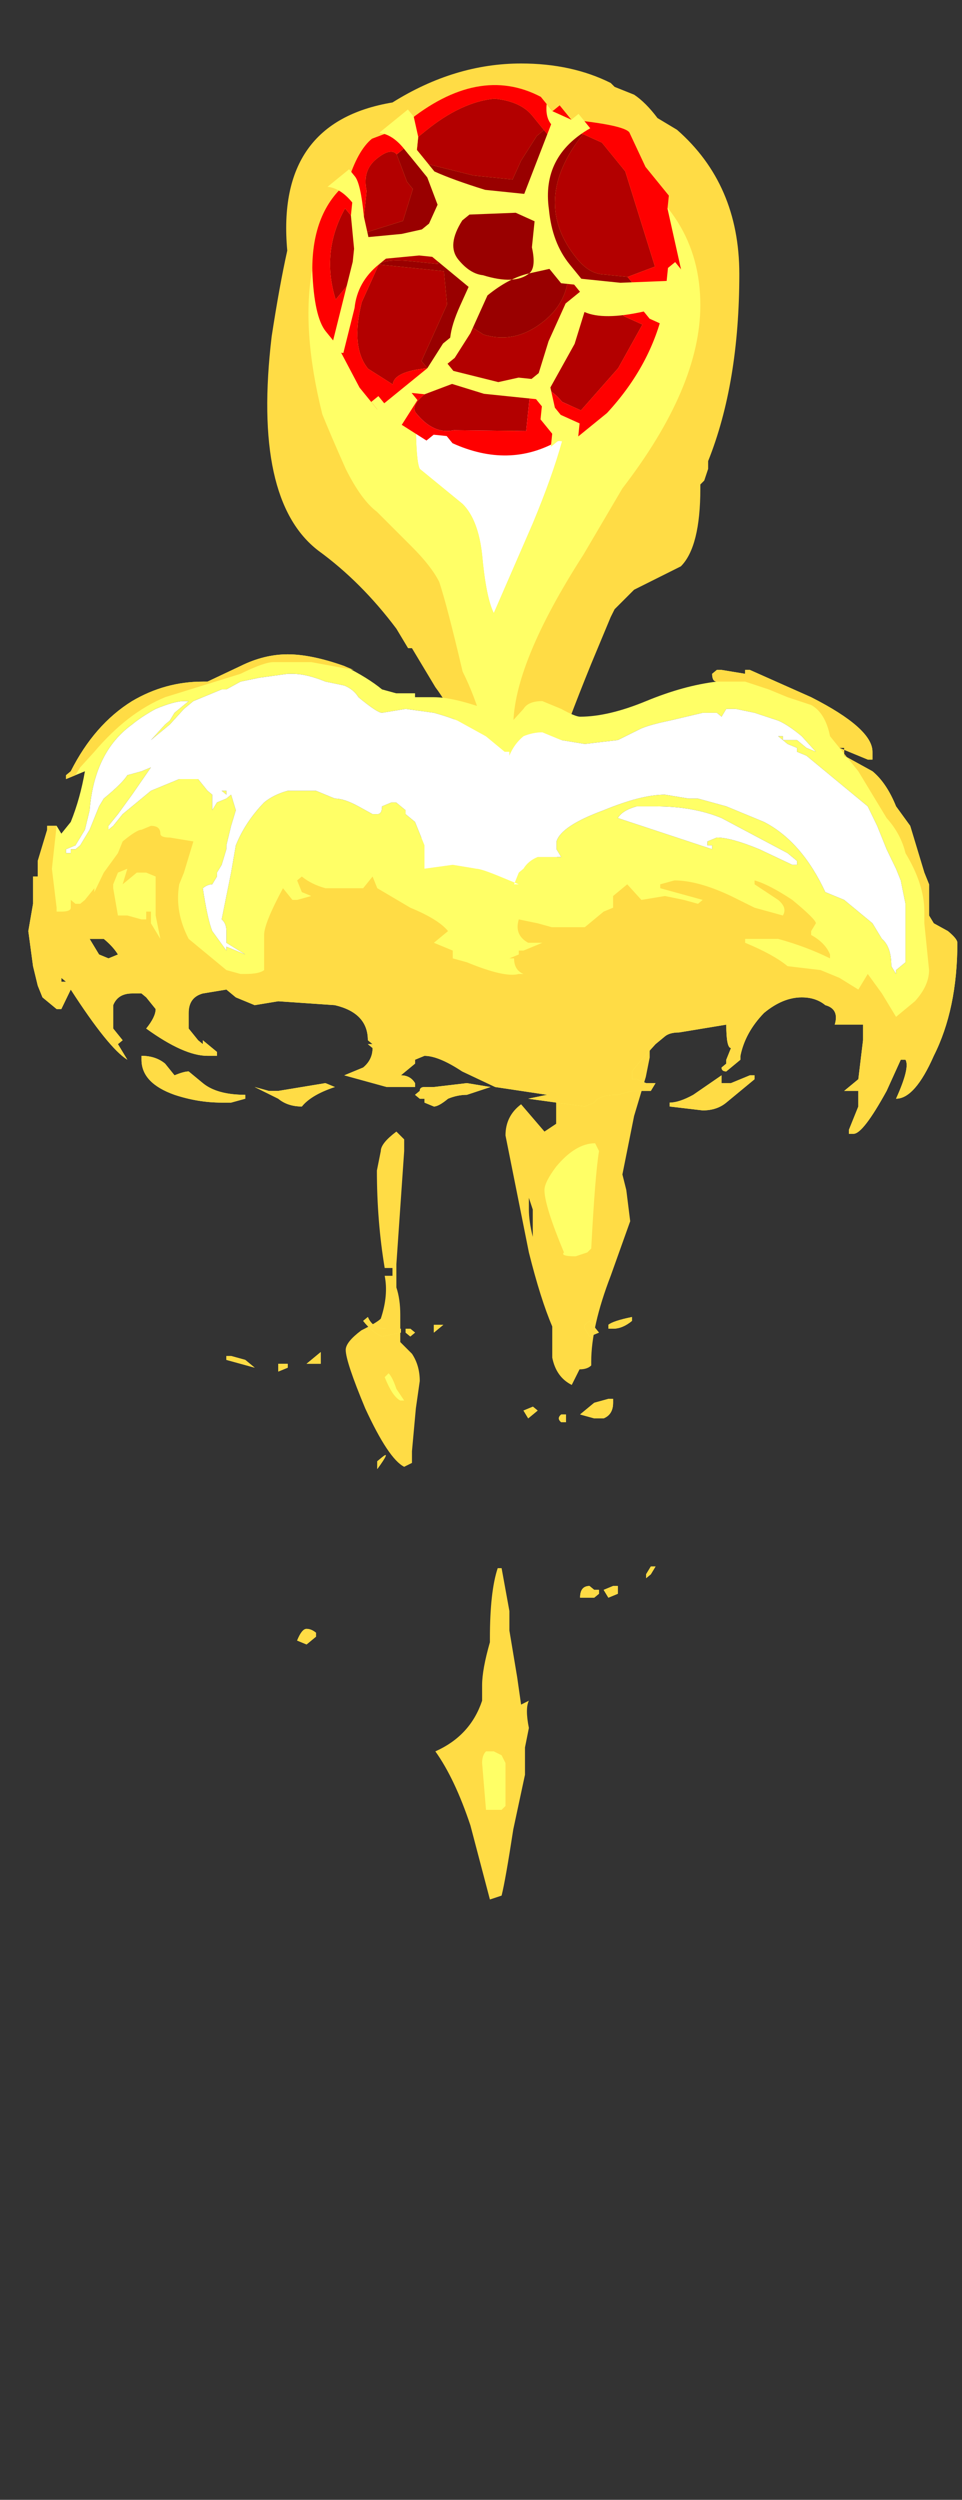 <?xml version="1.0" encoding="UTF-8" standalone="no"?>
<svg xmlns:ffdec="https://www.free-decompiler.com/flash" xmlns:xlink="http://www.w3.org/1999/xlink" ffdec:objectType="frame" height="224.45px" width="86.4px" xmlns="http://www.w3.org/2000/svg">
  <rect width="100%" height="100%" fill="#333333" stroke="none"/>
  <g transform="matrix(1.0, 0.0, 0.0, 1.0, 44.7, 24.25)">
    <use ffdec:characterId="4691" height="23.55" transform="matrix(7.0, 0.0, 0.0, 7.0, -20.65, -18.55)" width="6.05" xlink:href="#shape0"/>
    <use ffdec:characterId="4350" height="13.65" transform="matrix(-1.843, 1.499, -1.499, -1.843, 23.361, 1.819)" width="14.0" xlink:href="#sprite0"/>
    <use ffdec:characterId="4672" height="12.7" transform="matrix(-8.471, 0.0, 0.0, 7.0, 41.283, 34.5)" width="9.85" xlink:href="#shape2"/>
  </g>
  <defs>
    <g id="shape0" transform="matrix(1.0, 0.0, 0.0, 1.0, 2.95, 2.65)">
      <path d="M1.45 -2.4 L1.5 -2.35 1.75 -2.25 Q1.9 -2.15 2.05 -1.95 L2.3 -1.8 Q3.1 -1.1 3.1 0.05 3.1 1.45 2.7 2.45 L2.7 2.55 2.65 2.7 2.6 2.75 2.6 2.8 Q2.6 3.55 2.35 3.8 L1.75 4.1 1.5 4.35 1.45 4.45 1.2 5.05 Q0.55 6.65 0.55 7.05 0.55 7.2 0.7 7.45 0.9 7.7 0.9 7.75 0.9 7.95 0.55 8.25 0.15 8.6 -0.2 8.6 -0.45 8.6 -1.05 7.5 -1.05 7.35 -0.95 7.25 L-0.6 7.25 Q-0.5 7.15 -0.4 6.9 -0.35 6.65 -0.35 6.5 L-0.35 6.35 Q-0.5 5.75 -0.8 5.35 L-1.1 4.85 -1.15 4.85 -1.3 4.6 Q-1.75 4.0 -2.3 3.6 -3.15 2.95 -2.9 0.85 -2.8 0.2 -2.7 -0.25 -2.85 -1.9 -1.35 -2.15 -0.55 -2.65 0.3 -2.65 0.95 -2.65 1.45 -2.4 M1.8 8.5 L1.75 8.5 1.75 8.25 1.85 7.6 1.9 7.6 1.9 7.85 1.8 8.5 M1.95 9.9 L1.95 10.1 1.9 10.35 1.75 10.85 1.6 11.6 1.65 11.8 1.7 12.2 1.45 12.9 Q1.2 13.55 1.2 14.0 L1.2 14.05 Q1.15 14.1 1.05 14.1 L0.95 14.3 Q0.75 14.2 0.7 13.95 0.7 13.8 0.7 13.55 0.55 13.2 0.4 12.6 L0.1 11.1 Q0.1 10.85 0.3 10.7 L0.6 11.05 0.75 10.95 0.75 10.65 1.15 10.65 Q1.2 10.65 1.4 10.0 L1.6 9.45 1.6 9.15 Q1.7 8.7 1.75 8.45 1.75 8.55 1.85 8.9 1.95 9.25 1.95 9.4 L1.95 9.9 M0.4 12.05 Q0.4 12.2 0.45 12.4 L0.45 12.05 0.4 11.9 Q0.4 12.0 0.4 12.05 M0.15 17.45 L0.25 18.05 0.3 18.4 0.4 18.35 Q0.35 18.45 0.4 18.7 L0.35 18.95 0.35 19.3 0.2 20.0 Q0.1 20.65 0.05 20.85 L-0.1 20.9 -0.35 19.95 Q-0.55 19.35 -0.8 19.0 -0.35 18.8 -0.2 18.35 L-0.2 18.15 Q-0.2 17.95 -0.1 17.6 L-0.1 17.55 Q-0.1 16.95 0.0 16.65 L0.05 16.65 0.15 17.2 0.15 17.45 M-1.2 11.3 L-1.3 12.75 -1.3 13.05 Q-1.25 13.2 -1.25 13.4 L-1.25 13.75 -1.1 13.9 Q-1.0 14.05 -1.0 14.25 L-1.05 14.6 -1.1 15.15 Q-1.1 15.25 -1.1 15.3 L-1.2 15.35 Q-1.4 15.25 -1.7 14.6 -1.95 14.0 -1.95 13.85 -1.95 13.75 -1.75 13.6 -1.55 13.5 -1.5 13.45 -1.4 13.15 -1.45 12.9 L-1.35 12.9 -1.35 12.8 -1.45 12.8 Q-1.55 12.2 -1.55 11.55 L-1.5 11.3 Q-1.5 11.2 -1.3 11.05 L-1.2 11.15 -1.2 11.3" fill="#ffdc45" fill-rule="evenodd" stroke="none"/>
      <path d="M0.4 1.5 Q0.5 1.1 0.75 1.1 0.95 1.1 0.95 1.45 0.95 2.05 0.45 3.25 L-0.05 4.4 Q-0.15 4.2 -0.2 3.65 -0.25 3.2 -0.45 3.0 L-1.0 2.55 Q-1.05 2.45 -1.05 1.9 -1.05 1.6 -0.7 1.6 -0.25 1.6 0.1 2.35 0.2 2.2 0.4 1.5" fill="#ffffff" fill-rule="evenodd" stroke="none"/>
      <path d="M1.45 -1.4 Q2.6 -0.75 2.6 0.45 2.6 1.5 1.6 2.8 L1.1 3.65 Q0.2 5.05 0.2 5.85 L0.2 6.05 0.05 6.65 -0.2 5.8 Q-0.3 5.45 -0.45 5.15 -0.65 4.3 -0.75 4.0 -0.85 3.8 -1.1 3.55 L-1.55 3.1 Q-1.75 2.95 -1.95 2.55 -2.15 2.1 -2.25 1.85 -2.8 -0.35 -1.65 -1.3 -0.95 -1.8 0.1 -1.8 0.7 -1.8 1.45 -1.4 M0.4 1.5 Q0.2 2.2 0.1 2.35 -0.25 1.6 -0.7 1.6 -1.05 1.6 -1.05 1.9 -1.05 2.45 -1.0 2.55 L-0.45 3.0 Q-0.25 3.2 -0.2 3.65 -0.15 4.2 -0.05 4.4 L0.45 3.25 Q0.95 2.05 0.95 1.45 0.95 1.1 0.75 1.1 0.5 1.1 0.4 1.5 M0.2 7.65 Q0.35 7.75 0.35 7.9 L0.3 8.05 Q0.25 8.15 0.1 8.15 0.0 8.15 -0.15 8.0 L-0.35 7.8 Q-0.2 7.45 -0.1 7.3 L0.1 7.15 0.05 7.55 0.2 7.65 M1.2 12.55 L1.15 12.6 1.0 12.65 Q0.8 12.65 0.85 12.6 0.6 12.0 0.6 11.8 0.6 11.7 0.75 11.5 1.0 11.2 1.25 11.2 L1.3 11.3 Q1.25 11.6 1.2 12.55 M0.1 19.7 L0.05 19.75 -0.15 19.75 -0.2 19.15 Q-0.2 19.05 -0.15 19.0 L-0.05 19.0 0.05 19.05 0.1 19.15 0.1 19.7 M-1.3 14.35 L-1.2 14.5 -1.25 14.5 Q-1.35 14.45 -1.45 14.2 L-1.4 14.15 Q-1.35 14.2 -1.3 14.35" fill="#ffff66" fill-rule="evenodd" stroke="none"/>
    </g>
    <g id="sprite0" transform="matrix(1.0, 0.0, 0.0, 1.0, 7.0, 13.65)">
      <use ffdec:characterId="4349" height="1.95" transform="matrix(7.0, 0.0, 0.0, 7.0, -7.0, -13.65)" width="2.0" xlink:href="#shape1"/>
    </g>
    <g id="shape1" transform="matrix(1.0, 0.0, 0.0, 1.0, 1.0, 1.95)">
      <path d="M-0.4 -1.45 L-0.35 -1.6 -0.4 -1.7 -0.15 -1.8 0.15 -1.85 0.2 -1.75 Q0.2 -1.65 0.25 -1.6 L0.3 -1.6 0.45 -1.75 0.75 -1.5 Q0.85 -1.45 0.85 -1.3 0.85 -1.25 0.75 -1.25 L0.65 -1.2 0.65 -1.15 Q0.8 -1.05 0.85 -1.1 L0.9 -0.95 Q0.9 -0.8 0.7 -0.65 L0.5 -0.55 0.55 -0.5 0.8 -0.55 Q0.7 -0.3 0.45 -0.2 L0.45 -0.3 0.4 -0.3 0.3 -0.2 Q0.25 -0.1 0.15 -0.1 0.05 -0.1 0.05 -0.15 L0.1 -0.3 0.1 -0.35 0.25 -0.45 0.5 -0.35 0.5 -0.4 0.25 -0.6 Q0.0 -0.55 0.0 -0.4 L0.0 -0.3 -0.1 -0.5 -0.35 -0.8 -0.6 -0.65 -0.3 -0.8 Q-0.15 -0.6 0.0 -0.6 0.15 -0.6 0.25 -0.75 L0.35 -0.65 Q0.45 -0.55 0.5 -0.55 L0.25 -0.8 0.35 -0.95 0.65 -1.1 0.65 -1.15 0.55 -1.15 0.35 -1.05 0.3 -1.2 Q0.2 -1.35 0.0 -1.35 -0.15 -1.35 -0.25 -1.25 L-0.3 -1.3 -0.4 -1.45 M-0.05 -0.2 L-0.1 -0.15 -0.15 -0.15 Q-0.4 -0.15 -0.55 -0.25 -0.65 -0.35 -0.65 -0.45 L-0.65 -0.55 -0.6 -0.55 -0.45 -0.6 -0.35 -0.65 -0.2 -0.5 -0.05 -0.3 -0.05 -0.2 M-0.8 -0.7 L-0.85 -0.8 -0.85 -1.0 -0.65 -1.5 -0.5 -1.45 -0.4 -1.35 Q-0.35 -1.3 -0.35 -1.2 -0.35 -0.8 -0.8 -0.7" fill="#b30000" fill-rule="evenodd" stroke="none"/>
      <path d="M0.05 -0.15 L0.0 -0.15 0.0 -0.2 -0.05 -0.15 -0.05 -0.2 -0.05 -0.3 -0.2 -0.5 -0.35 -0.65 -0.45 -0.6 -0.6 -0.55 -0.65 -0.55 -0.65 -0.6 -0.6 -0.65 -0.75 -0.65 -0.8 -0.7 Q-0.35 -0.8 -0.35 -1.2 -0.35 -1.3 -0.4 -1.35 L-0.5 -1.45 -0.5 -1.5 -0.4 -1.45 -0.3 -1.3 -0.25 -1.25 Q-0.15 -1.35 0.0 -1.35 0.2 -1.35 0.3 -1.2 L0.35 -1.05 0.55 -1.15 0.65 -1.15 0.65 -1.1 0.35 -0.95 0.25 -0.8 0.5 -0.55 Q0.45 -0.55 0.35 -0.65 L0.25 -0.75 Q0.15 -0.6 0.0 -0.6 -0.15 -0.6 -0.3 -0.8 L-0.6 -0.65 -0.35 -0.8 -0.1 -0.5 0.0 -0.3 0.0 -0.4 Q0.0 -0.55 0.25 -0.6 L0.5 -0.4 0.5 -0.35 0.25 -0.45 0.1 -0.35 0.1 -0.3 0.05 -0.15" fill="#990000" fill-rule="evenodd" stroke="none"/>
      <path d="M0.05 -1.95 L0.25 -1.95 0.35 -1.9 Q0.65 -1.85 0.8 -1.55 L0.8 -1.5 0.85 -1.45 0.9 -1.45 1.0 -1.15 1.0 -1.0 0.95 -0.75 0.95 -0.65 Q0.95 -0.55 0.8 -0.35 0.6 -0.1 0.35 -0.1 0.2 0.0 0.1 0.0 L-0.05 -0.05 -0.1 -0.05 Q-0.6 -0.05 -0.75 -0.4 L-0.75 -0.5 -0.8 -0.5 -0.8 -0.6 Q-1.0 -0.8 -1.0 -0.85 L-0.95 -1.05 -0.95 -1.25 -0.9 -1.3 -0.75 -1.6 -0.55 -1.7 Q-0.3 -1.9 0.05 -1.95 M0.05 -0.15 Q0.05 -0.1 0.15 -0.1 0.25 -0.1 0.3 -0.2 L0.4 -0.3 0.45 -0.3 0.45 -0.2 Q0.7 -0.3 0.8 -0.55 L0.55 -0.5 0.5 -0.55 0.7 -0.65 Q0.9 -0.8 0.9 -0.95 L0.85 -1.1 Q0.8 -1.05 0.65 -1.15 L0.65 -1.2 0.75 -1.25 Q0.85 -1.25 0.85 -1.3 0.85 -1.45 0.75 -1.5 L0.45 -1.75 0.3 -1.6 0.25 -1.6 Q0.2 -1.65 0.2 -1.75 L0.15 -1.85 -0.15 -1.8 -0.4 -1.7 -0.35 -1.6 -0.4 -1.45 -0.5 -1.5 -0.5 -1.45 -0.65 -1.5 -0.85 -1.0 -0.85 -0.8 -0.8 -0.7 -0.75 -0.65 -0.6 -0.65 -0.65 -0.6 -0.65 -0.55 -0.65 -0.45 Q-0.65 -0.35 -0.55 -0.25 -0.4 -0.15 -0.15 -0.15 L-0.1 -0.15 -0.05 -0.2 -0.05 -0.15 0.0 -0.2 0.0 -0.15 0.05 -0.15" fill="#ff0000" fill-rule="evenodd" stroke="none"/>
      <path d="M0.2 -1.9 L0.25 -1.95 0.3 -1.95 0.35 -1.9 0.4 -1.9 0.35 -1.85 Q0.35 -1.8 0.35 -1.75 L0.3 -1.7 0.3 -1.65 0.5 -1.45 0.6 -1.3 0.75 -1.25 0.8 -1.2 0.8 -1.25 0.95 -1.3 1.0 -1.25 1.0 -1.1 0.95 -1.1 0.95 -1.15 0.65 -1.15 0.5 -1.1 0.45 -1.1 Q0.4 -1.05 0.3 -1.0 L0.2 -0.95 0.25 -0.7 0.3 -0.65 0.45 -0.55 0.5 -0.55 Q0.65 -0.55 0.75 -0.65 L0.95 -0.8 1.0 -0.75 0.6 -0.45 0.55 -0.4 0.45 -0.25 0.4 -0.2 Q0.4 -0.1 0.45 -0.05 L0.3 -0.05 0.3 -0.1 Q0.3 -0.15 0.4 -0.3 L0.45 -0.4 0.3 -0.5 0.2 -0.55 0.15 -0.55 0.05 -0.5 0.0 -0.35 0.0 -0.15 Q0.0 -0.05 0.05 0.0 L-0.15 0.0 -0.15 -0.05 -0.1 -0.15 -0.05 -0.2 -0.05 -0.35 Q-0.1 -0.45 -0.2 -0.6 L-0.35 -0.75 -0.7 -0.55 Q-0.7 -0.5 -0.75 -0.45 L-0.75 -0.5 -0.8 -0.6 -0.85 -0.6 -0.85 -0.7 Q-0.55 -0.65 -0.4 -0.9 -0.3 -1.05 -0.3 -1.2 L-0.3 -1.3 -0.45 -1.45 -0.65 -1.6 -0.7 -1.55 -0.75 -1.55 -0.75 -1.6 -0.7 -1.65 -0.6 -1.7 -0.6 -1.75 -0.55 -1.75 -0.5 -1.8 -0.45 -1.7 -0.45 -1.65 Q-0.25 -1.55 -0.2 -1.45 L-0.05 -1.55 0.2 -1.65 0.25 -1.75 0.25 -1.8 0.2 -1.9 M0.2 -1.55 L0.05 -1.45 -0.15 -1.35 -0.25 -1.35 -0.25 -1.3 -0.2 -1.25 -0.2 -1.15 -0.1 -1.1 Q0.0 -1.05 0.15 -1.05 L0.35 -1.15 0.5 -1.2 0.55 -1.2 0.55 -1.25 0.4 -1.45 0.3 -1.5 0.25 -1.55 0.2 -1.55 M0.15 -0.8 Q0.15 -0.9 0.1 -0.95 0.0 -1.1 -0.1 -1.1 -0.15 -1.1 -0.2 -1.0 L-0.3 -0.9 -0.25 -0.8 -0.05 -0.65 0.0 -0.65 Q0.15 -0.7 0.15 -0.8" fill="#ffff66" fill-rule="evenodd" stroke="none"/>
    </g>
    <g id="shape2" transform="matrix(1.0, 0.0, 0.0, 1.0, 4.95, -3.0)">
      <path d="M3.05 3.35 Q3.45 3.35 3.8 3.6 4.2 3.9 4.45 4.5 L4.5 4.55 4.5 4.6 4.3 4.5 Q4.35 4.85 4.45 5.15 L4.55 5.3 4.6 5.2 4.7 5.2 4.7 5.25 4.8 5.65 4.8 5.85 4.85 5.85 4.85 6.2 4.9 6.55 4.85 7.0 4.8 7.25 4.75 7.4 4.6 7.55 4.55 7.55 4.45 7.3 Q4.05 8.05 3.85 8.2 L3.95 8.0 3.9 7.95 4.0 7.8 4.0 7.5 Q3.95 7.35 3.8 7.35 L3.7 7.35 3.65 7.4 3.55 7.55 Q3.55 7.65 3.65 7.8 3.25 8.15 3.0 8.15 L2.9 8.15 2.9 8.1 3.05 7.95 3.05 8.0 3.1 7.95 3.2 7.8 3.2 7.6 Q3.2 7.4 3.05 7.35 L2.8 7.3 2.7 7.4 2.5 7.5 2.25 7.45 1.65 7.5 Q1.3 7.6 1.3 7.95 L1.25 8.0 1.3 8.0 1.25 8.05 Q1.25 8.2 1.35 8.3 L1.55 8.4 1.1 8.55 0.8 8.55 0.8 8.5 Q0.85 8.4 0.95 8.4 L0.8 8.25 0.8 8.2 0.7 8.15 Q0.55 8.15 0.3 8.35 L-0.05 8.55 -0.6 8.65 -0.4 8.7 -1.0 8.8 -1.1 8.75 Q-1.15 8.65 -1.35 8.65 L-1.5 8.6 -1.7 8.6 -1.75 8.5 -1.65 8.5 -1.55 8.45 -1.5 8.45 -1.5 8.35 -1.6 8.2 -1.75 8.0 -1.85 7.9 Q-1.9 7.85 -2.0 7.85 L-2.5 7.75 Q-2.5 8.05 -2.55 8.05 L-2.5 8.2 -2.5 8.25 -2.45 8.3 Q-2.45 8.35 -2.5 8.35 -2.55 8.3 -2.6 8.25 L-2.6 8.25 -2.65 8.2 -2.65 8.15 Q-2.7 7.85 -2.9 7.6 -3.1 7.4 -3.3 7.4 -3.45 7.4 -3.55 7.5 -3.7 7.55 -3.65 7.75 L-3.95 7.75 -3.95 7.95 -3.9 8.45 -3.75 8.6 -3.9 8.6 -3.9 8.8 -3.8 9.1 -3.8 9.15 -3.85 9.15 Q-3.95 9.15 -4.2 8.6 L-4.35 8.2 -4.4 8.2 Q-4.45 8.3 -4.3 8.7 -4.5 8.7 -4.7 8.15 -4.95 7.55 -4.95 6.7 -4.95 6.65 -4.85 6.55 L-4.7 6.45 -4.65 6.35 -4.65 5.95 -4.6 5.8 -4.45 5.2 -4.3 4.95 Q-4.2 4.65 -4.05 4.5 L-3.75 4.3 -3.75 4.2 -3.7 4.2 -4.0 4.35 -4.05 4.35 -4.05 4.25 Q-4.05 3.95 -3.4 3.55 L-2.75 3.2 -2.7 3.2 -2.7 3.25 -2.45 3.2 -2.4 3.2 -2.35 3.25 Q-2.35 3.35 -2.4 3.35 -2.05 3.4 -1.65 3.6 -1.25 3.8 -0.95 3.8 -0.9 3.8 -0.75 3.7 L-0.55 3.6 Q-0.4 3.6 -0.35 3.7 L-0.2 3.9 0.05 3.7 Q0.4 3.55 0.6 3.55 L0.8 3.55 0.8 3.5 1.0 3.5 1.15 3.45 Q1.3 3.3 1.55 3.15 1.9 3.0 2.15 3.0 2.4 3.0 2.65 3.15 L3.0 3.35 3.05 3.35 M2.85 4.75 L2.8 4.8 2.8 4.75 2.85 4.75 M3.25 3.7 L3.15 3.6 2.85 3.45 2.8 3.45 2.65 3.35 2.45 3.3 2.15 3.25 2.1 3.25 Q1.95 3.25 1.75 3.35 L1.55 3.4 Q1.45 3.45 1.4 3.55 1.2 3.75 1.15 3.75 L0.9 3.7 0.6 3.75 Q0.45 3.8 0.35 3.85 L0.05 4.05 -0.15 4.25 -0.2 4.25 -0.2 4.3 Q-0.25 4.15 -0.35 4.05 -0.45 4.0 -0.55 4.0 L-0.75 4.1 -1.0 4.15 -1.35 4.1 -1.6 3.95 Q-1.7 3.9 -1.9 3.85 L-2.25 3.75 -2.4 3.75 -2.45 3.8 -2.5 3.7 Q-2.55 3.7 -2.6 3.7 L-2.8 3.75 -3.05 3.85 Q-3.15 3.9 -3.3 4.05 L-3.45 4.25 -3.35 4.2 -3.25 4.1 -3.1 4.1 -3.1 4.05 -3.05 4.05 -3.15 4.15 -3.25 4.2 -3.25 4.25 -3.35 4.3 -4.0 4.95 -4.1 5.2 -4.2 5.5 -4.3 5.75 -4.35 5.9 -4.4 6.2 -4.4 6.95 -4.3 7.05 -4.3 7.1 -4.25 7.0 Q-4.25 6.75 -4.15 6.65 L-4.05 6.45 -3.75 6.15 -3.55 6.05 Q-3.3 5.4 -2.9 5.15 L-2.5 4.95 -2.2 4.85 -2.1 4.85 -1.85 4.8 Q-1.6 4.8 -1.2 5.0 -0.75 5.2 -0.7 5.4 L-0.7 5.5 -0.75 5.6 -0.5 5.6 Q-0.4 5.65 -0.35 5.75 L-0.3 5.8 -0.25 5.95 -0.3 5.95 -0.1 5.85 Q0.1 5.75 0.15 5.75 L0.4 5.7 0.7 5.75 0.7 5.45 Q0.75 5.3 0.8 5.15 L0.9 5.05 0.9 5.0 1.0 4.9 1.05 4.9 1.15 4.95 Q1.15 5.05 1.2 5.05 L1.25 5.05 1.4 4.95 Q1.55 4.85 1.65 4.85 L1.85 4.75 2.15 4.75 Q2.3 4.8 2.4 4.9 2.6 5.15 2.7 5.45 L2.75 5.8 2.85 6.4 Q2.8 6.45 2.8 6.55 L2.8 6.7 2.6 6.85 2.8 6.75 2.8 6.8 2.95 6.55 Q3.0 6.4 3.05 6.0 3.0 5.95 2.95 5.95 L2.9 5.85 2.9 5.8 2.85 5.7 2.8 5.5 2.8 5.45 2.75 5.2 2.7 5.0 2.75 4.8 2.8 4.85 2.9 4.9 2.95 5.0 2.95 4.8 3.0 4.75 3.1 4.6 3.3 4.6 3.6 4.75 3.9 5.05 4.0 5.2 4.05 5.25 4.05 5.2 3.95 5.05 3.8 4.8 3.6 4.45 3.7 4.5 3.85 4.55 Q3.9 4.65 4.1 4.85 L4.15 4.95 4.25 5.25 4.35 5.45 4.4 5.5 4.45 5.5 4.45 5.55 4.5 5.55 4.5 5.5 4.4 5.45 4.3 5.25 4.25 5.0 Q4.2 4.25 3.8 3.9 3.7 3.8 3.55 3.7 3.35 3.6 3.25 3.6 L3.2 3.6 3.35 3.75 3.4 3.85 3.45 3.9 3.6 4.1 3.4 3.9 3.25 3.7 M0.8 6.15 L0.8 6.15 M0.6 8.55 L0.7 8.55 Q0.75 8.55 0.75 8.6 L0.8 8.65 0.75 8.7 0.7 8.7 0.7 8.75 0.6 8.8 Q0.55 8.8 0.45 8.7 0.35 8.65 0.25 8.65 L0.0 8.55 0.25 8.5 0.6 8.55 M2.0 8.55 L2.25 8.6 2.35 8.6 2.5 8.55 2.25 8.7 Q2.15 8.8 2.0 8.8 1.9 8.65 1.65 8.55 L1.75 8.5 2.0 8.55 M4.25 5.2 L4.25 5.2 M3.65 4.65 L3.65 4.65 M4.15 6.85 Q4.2 6.75 4.25 6.65 L4.1 6.65 Q4.0 6.75 3.95 6.85 L4.05 6.9 4.15 6.85 M3.2 8.35 Q3.25 8.35 3.35 8.4 L3.45 8.25 Q3.55 8.15 3.7 8.15 L3.7 8.2 Q3.7 8.5 3.35 8.65 3.1 8.75 2.85 8.75 L2.75 8.75 2.6 8.7 2.6 8.65 Q2.9 8.65 3.05 8.5 L3.2 8.35 M4.55 7.2 L4.55 7.15 4.5 7.2 4.55 7.2 M0.95 11.65 L1.1 11.65 Q1.25 11.65 1.3 11.5 L1.35 11.55 Q1.25 11.7 1.15 11.75 L0.95 11.7 0.95 11.65 M0.85 11.75 L0.8 11.7 0.85 11.65 0.9 11.65 0.9 11.7 0.85 11.75 M0.5 11.6 L0.6 11.6 0.6 11.7 0.5 11.6 M1.8 12.0 L1.8 11.95 1.95 12.1 1.8 12.1 1.8 12.0 M2.15 12.1 L2.25 12.1 2.25 12.2 2.15 12.15 2.15 12.1 M2.75 12.0 L2.8 12.0 2.8 12.05 2.5 12.15 Q2.55 12.1 2.6 12.05 L2.75 12.0 M1.2 13.35 L1.2 13.45 Q1.05 13.2 1.15 13.3 L1.2 13.35 M2.05 15.65 L1.95 15.7 1.85 15.6 1.85 15.55 Q1.9 15.5 1.95 15.5 2.0 15.5 2.05 15.65 M-3.25 5.65 L-3.25 5.7 -3.2 5.7 -2.85 5.5 Q-2.55 5.35 -2.4 5.35 L-2.3 5.4 -2.3 5.45 -2.35 5.45 -2.35 5.5 -1.35 5.1 Q-1.4 5.0 -1.55 4.95 L-1.75 4.95 Q-2.15 4.95 -2.45 5.1 L-3.15 5.55 -3.25 5.65 M-2.8 8.4 L-2.75 8.4 -2.55 8.5 -2.45 8.5 -2.45 8.4 -2.15 8.65 Q-2.0 8.75 -1.9 8.75 L-1.9 8.8 -2.25 8.85 Q-2.4 8.85 -2.5 8.75 L-2.8 8.45 -2.8 8.4 M-1.5 11.5 Q-1.3 11.55 -1.25 11.6 L-1.25 11.65 -1.3 11.65 Q-1.4 11.65 -1.5 11.55 L-1.5 11.5 M-1.15 11.7 L-1.05 11.55 -1.0 11.6 -1.0 11.65 -1.05 11.75 -1.15 11.7 M-1.1 12.6 Q-1.0 12.7 -0.95 12.75 L-1.1 12.8 -1.2 12.8 Q-1.3 12.75 -1.3 12.6 L-1.3 12.55 -1.25 12.55 -1.1 12.6 M-0.8 12.85 L-0.8 12.75 -0.75 12.75 Q-0.7 12.8 -0.75 12.85 L-0.8 12.85 M-0.5 12.7 L-0.45 12.65 -0.35 12.7 -0.4 12.8 -0.5 12.7 M-1.05 14.95 Q-0.95 14.95 -0.95 15.1 L-1.1 15.1 -1.15 15.05 -1.15 15.0 -1.1 15.0 -1.05 14.95 M-1.3 14.95 L-1.2 15.0 -1.25 15.1 -1.35 15.05 -1.35 14.95 -1.3 14.95 M-1.65 14.85 L-1.7 14.8 -1.75 14.7 -1.7 14.7 -1.65 14.8 -1.65 14.85" fill="#ffff66" fill-rule="evenodd" stroke="none"/>
      <path d="M3.25 3.7 L3.4 3.9 3.6 4.1 3.45 3.9 3.4 3.85 3.35 3.75 3.2 3.6 3.25 3.6 Q3.35 3.6 3.55 3.7 3.7 3.8 3.8 3.9 4.2 4.25 4.25 5.0 L4.3 5.25 4.4 5.45 4.5 5.5 4.5 5.55 4.45 5.55 4.45 5.5 4.4 5.5 4.35 5.45 4.25 5.25 4.15 4.95 4.1 4.85 Q3.9 4.65 3.85 4.55 L3.7 4.5 3.6 4.45 3.8 4.8 3.95 5.05 4.05 5.2 4.05 5.25 4.0 5.2 3.9 5.05 3.6 4.75 3.3 4.6 3.1 4.6 3.0 4.75 2.95 4.8 2.95 5.0 2.9 4.9 2.8 4.85 2.75 4.8 2.7 5.0 2.75 5.2 2.8 5.45 2.8 5.5 2.85 5.7 2.9 5.8 2.9 5.85 2.95 5.95 Q3.0 5.95 3.05 6.0 3.0 6.4 2.95 6.55 L2.8 6.8 2.8 6.75 2.6 6.85 2.8 6.7 2.8 6.55 Q2.8 6.45 2.85 6.4 L2.75 5.8 2.7 5.45 Q2.6 5.15 2.4 4.9 2.3 4.8 2.15 4.75 L1.85 4.75 1.65 4.85 Q1.55 4.85 1.4 4.95 L1.25 5.05 1.2 5.05 Q1.15 5.05 1.15 4.95 L1.05 4.9 1.0 4.9 0.9 5.0 0.9 5.05 0.8 5.15 Q0.75 5.3 0.7 5.45 L0.7 5.75 0.4 5.7 0.15 5.75 Q0.1 5.75 -0.1 5.85 L-0.3 5.95 -0.25 5.95 -0.3 5.8 -0.35 5.75 Q-0.4 5.65 -0.5 5.6 L-0.75 5.6 -0.7 5.5 -0.7 5.4 Q-0.75 5.2 -1.2 5.0 -1.6 4.8 -1.85 4.8 L-2.1 4.85 -2.2 4.85 -2.5 4.95 -2.9 5.15 Q-3.3 5.4 -3.55 6.05 L-3.75 6.15 -4.05 6.45 -4.15 6.65 Q-4.25 6.75 -4.25 7.0 L-4.3 7.1 -4.3 7.05 -4.4 6.95 -4.4 6.2 -4.35 5.9 -4.3 5.75 -4.2 5.5 -4.1 5.2 -4.0 4.95 -3.35 4.3 -3.25 4.25 -3.25 4.2 -3.15 4.15 -3.05 4.05 -3.1 4.05 -3.1 4.1 -3.25 4.1 -3.35 4.2 -3.45 4.25 -3.3 4.05 Q-3.15 3.9 -3.05 3.85 L-2.8 3.75 -2.6 3.7 Q-2.55 3.7 -2.5 3.7 L-2.45 3.8 -2.4 3.75 -2.25 3.75 -1.9 3.85 Q-1.7 3.9 -1.6 3.95 L-1.35 4.1 -1.0 4.15 -0.75 4.1 -0.55 4.0 Q-0.45 4.0 -0.35 4.05 -0.25 4.15 -0.2 4.3 L-0.2 4.25 -0.15 4.25 0.05 4.05 0.35 3.85 Q0.45 3.8 0.6 3.75 L0.9 3.7 1.15 3.75 Q1.2 3.75 1.4 3.55 1.45 3.45 1.55 3.4 L1.75 3.35 Q1.95 3.25 2.1 3.25 L2.15 3.25 2.45 3.3 2.65 3.35 2.8 3.45 2.85 3.45 3.15 3.6 3.25 3.7 M2.85 4.75 L2.8 4.75 2.8 4.8 2.85 4.75 M0.8 6.15 L0.8 6.15 M3.65 4.65 L3.65 4.65 M4.25 5.2 L4.25 5.2 M-3.25 5.65 L-3.15 5.55 -2.45 5.1 Q-2.15 4.95 -1.75 4.95 L-1.55 4.95 Q-1.4 5.0 -1.35 5.1 L-2.35 5.5 -2.35 5.45 -2.3 5.45 -2.3 5.4 -2.4 5.35 Q-2.55 5.35 -2.85 5.5 L-3.2 5.7 -3.25 5.7 -3.25 5.65" fill="#ffffff" fill-rule="evenodd" stroke="none"/>
      <path d="M3.05 3.35 Q3.45 3.35 3.8 3.6 4.2 3.9 4.45 4.5 L4.5 4.55 4.5 4.6 4.4 4.55 4.35 4.45 4.2 4.25 Q3.85 3.75 3.45 3.55 L2.65 3.25 Q2.4 3.1 2.3 3.1 L1.9 3.1 1.45 3.2 1.55 3.15 Q1.9 3.0 2.15 3.0 2.4 3.0 2.65 3.15 L3.0 3.35 3.05 3.35 M2.05 5.9 L2.0 6.05 1.9 6.1 2.05 6.15 2.1 6.15 2.2 6.0 Q2.4 6.45 2.4 6.6 L2.4 7.05 Q2.45 7.1 2.6 7.1 L2.65 7.1 2.8 7.05 3.2 6.65 Q3.35 6.3 3.3 5.95 L3.25 5.8 3.15 5.4 3.4 5.35 Q3.5 5.35 3.5 5.3 3.5 5.2 3.6 5.2 L3.7 5.25 Q3.75 5.25 3.9 5.4 L3.95 5.55 4.1 5.8 4.2 6.05 4.2 6.0 4.3 6.15 4.35 6.2 4.4 6.2 4.45 6.15 4.45 6.25 Q4.45 6.3 4.55 6.3 L4.6 6.3 4.6 6.25 4.65 5.75 4.6 5.2 4.7 5.2 4.7 5.25 4.8 5.65 4.8 5.85 4.85 5.85 4.85 6.2 4.9 6.55 4.85 7.0 4.8 7.25 4.75 7.4 4.6 7.55 4.55 7.55 4.45 7.3 Q4.05 8.05 3.85 8.2 L3.95 8.0 3.9 7.95 4.0 7.8 4.0 7.5 Q3.95 7.35 3.8 7.35 L3.7 7.35 3.65 7.4 3.55 7.55 Q3.55 7.65 3.65 7.8 3.25 8.15 3.0 8.15 L2.9 8.15 2.9 8.1 3.05 7.95 3.05 8.0 3.1 7.95 3.2 7.8 3.2 7.6 Q3.2 7.4 3.05 7.35 L2.8 7.3 2.7 7.4 2.5 7.5 2.25 7.45 1.65 7.5 Q1.3 7.6 1.3 7.95 L1.25 8.0 1.3 8.0 1.25 8.05 Q1.25 8.2 1.35 8.3 L1.55 8.4 1.1 8.55 0.8 8.55 0.8 8.5 Q0.85 8.4 0.95 8.4 L0.8 8.25 0.8 8.2 0.7 8.15 Q0.55 8.15 0.3 8.35 L-0.05 8.55 -0.6 8.65 -0.4 8.7 -1.0 8.8 -1.1 8.75 Q-1.15 8.65 -1.35 8.65 L-1.5 8.6 -1.7 8.6 -1.75 8.5 -1.65 8.5 -1.55 8.45 -1.5 8.45 -1.5 8.35 -1.6 8.2 -1.75 8.0 -1.85 7.9 Q-1.9 7.85 -2.0 7.85 L-2.5 7.75 Q-2.5 8.05 -2.55 8.05 L-2.5 8.2 -2.5 8.25 -2.45 8.3 Q-2.45 8.35 -2.5 8.35 -2.55 8.3 -2.6 8.25 L-2.6 8.25 -2.65 8.2 -2.65 8.15 Q-2.7 7.85 -2.9 7.6 -3.1 7.4 -3.3 7.4 -3.45 7.4 -3.55 7.5 -3.7 7.55 -3.65 7.75 L-3.95 7.75 -3.95 7.95 -3.9 8.45 -3.75 8.6 -3.9 8.6 -3.9 8.8 -3.8 9.1 -3.8 9.15 -3.85 9.15 Q-3.95 9.15 -4.2 8.6 L-4.35 8.2 -4.4 8.2 Q-4.45 8.3 -4.3 8.7 -4.5 8.7 -4.7 8.15 -4.95 7.55 -4.95 6.7 -4.95 6.65 -4.85 6.55 L-4.7 6.45 -4.65 6.35 -4.65 5.95 -4.6 5.8 -4.45 5.2 -4.3 4.95 Q-4.2 4.65 -4.05 4.5 L-3.75 4.3 -3.75 4.2 -3.7 4.2 -4.0 4.35 -4.05 4.35 -4.05 4.25 Q-4.05 3.95 -3.4 3.55 L-2.75 3.2 -2.7 3.2 -2.7 3.25 -2.45 3.2 -2.4 3.2 -2.35 3.25 Q-2.35 3.35 -2.4 3.35 L-2.7 3.35 -2.95 3.45 -3.15 3.55 -3.4 3.65 Q-3.55 3.75 -3.6 4.05 L-3.9 4.5 Q-4.05 4.8 -4.15 5.0 L-4.2 5.1 Q-4.35 5.3 -4.4 5.55 -4.6 5.95 -4.6 6.3 L-4.6 6.45 -4.65 7.05 Q-4.65 7.25 -4.5 7.45 L-4.3 7.65 -4.15 7.35 -4.0 7.1 -3.9 7.3 -3.7 7.15 -3.5 7.05 -3.15 7.0 Q-3.0 6.85 -2.7 6.7 L-2.7 6.65 -3.05 6.65 Q-3.35 6.75 -3.6 6.9 L-3.6 6.85 Q-3.55 6.7 -3.4 6.6 L-3.4 6.55 -3.45 6.45 Q-3.45 6.4 -3.2 6.15 -2.95 5.95 -2.8 5.9 L-2.8 5.95 -3.05 6.15 Q-3.15 6.25 -3.1 6.35 L-2.8 6.25 -2.55 6.1 Q-2.2 5.9 -1.95 5.9 L-1.8 5.95 -1.8 6.0 -2.25 6.15 -2.2 6.2 -2.05 6.15 -1.85 6.1 -1.6 6.15 -1.45 5.95 -1.3 6.1 -1.3 6.25 -1.2 6.3 -1.0 6.5 -0.65 6.5 -0.5 6.45 -0.3 6.4 Q-0.25 6.6 -0.4 6.7 L-0.55 6.7 -0.35 6.8 -0.3 6.8 -0.3 6.85 -0.2 6.9 -0.25 6.9 Q-0.25 7.05 -0.35 7.1 L-0.3 7.1 Q-0.15 7.15 0.25 6.95 L0.4 6.9 0.4 6.8 0.6 6.7 0.45 6.55 Q0.55 6.4 0.85 6.25 L1.2 6.0 1.25 5.85 1.35 6.0 1.75 6.0 Q1.9 5.95 2.0 5.85 L2.05 5.9 M0.6 8.55 L0.7 8.55 Q0.75 8.55 0.75 8.6 L0.8 8.65 0.75 8.7 0.7 8.7 0.7 8.75 0.6 8.8 Q0.55 8.8 0.45 8.7 0.35 8.65 0.25 8.65 L0.0 8.55 0.25 8.5 0.6 8.55 M2.0 8.55 L2.25 8.6 2.35 8.6 2.5 8.55 2.25 8.7 Q2.15 8.8 2.0 8.8 1.9 8.65 1.65 8.55 L1.75 8.5 2.0 8.55 M3.55 6.35 L3.5 6.65 3.6 6.45 3.6 6.3 3.65 6.3 3.65 6.4 3.7 6.4 3.85 6.35 3.95 6.35 4.0 6.0 4.0 5.95 3.95 5.8 3.85 5.75 3.9 5.95 3.75 5.8 3.65 5.8 3.55 5.85 3.55 6.35 M4.15 6.85 Q4.2 6.75 4.25 6.65 L4.1 6.65 Q4.0 6.75 3.95 6.85 L4.05 6.9 4.15 6.85 M3.2 8.35 Q3.25 8.35 3.35 8.4 L3.45 8.25 Q3.55 8.15 3.7 8.15 L3.7 8.2 Q3.7 8.5 3.35 8.65 3.1 8.75 2.85 8.75 L2.75 8.75 2.6 8.7 2.6 8.65 Q2.9 8.65 3.05 8.5 L3.2 8.35 M4.5 7.2 L4.55 7.2 4.55 7.15 4.5 7.2 M0.95 11.65 L1.1 11.65 Q1.25 11.65 1.3 11.5 L1.35 11.55 Q1.25 11.7 1.15 11.75 L0.95 11.7 0.95 11.65 M0.85 11.75 L0.8 11.7 0.85 11.65 0.9 11.65 0.9 11.7 0.85 11.75 M0.5 11.6 L0.6 11.6 0.6 11.7 0.5 11.6 M1.8 12.1 L1.8 11.95 1.95 12.1 1.8 12.1 M2.15 12.1 L2.25 12.1 2.25 12.2 2.15 12.15 2.15 12.1 M2.75 12.0 L2.8 12.0 2.8 12.05 2.5 12.15 Q2.55 12.1 2.6 12.05 L2.75 12.0 M1.85 15.6 L1.85 15.55 Q1.9 15.5 1.95 15.5 2.0 15.5 2.05 15.65 L1.95 15.7 1.85 15.6 M1.2 13.35 L1.2 13.45 Q1.05 13.2 1.15 13.3 L1.2 13.35 M-2.8 8.4 L-2.75 8.4 -2.55 8.5 -2.45 8.5 -2.45 8.4 -2.15 8.65 Q-2.0 8.75 -1.9 8.75 L-1.9 8.8 -2.25 8.85 Q-2.4 8.85 -2.5 8.75 L-2.8 8.45 -2.8 8.4 M-1.5 11.5 Q-1.3 11.55 -1.25 11.6 L-1.25 11.65 -1.3 11.65 Q-1.4 11.65 -1.5 11.55 L-1.5 11.5 M-1.15 11.7 L-1.05 11.55 -1.0 11.6 -1.0 11.65 -1.05 11.75 -1.15 11.7 M-1.1 12.6 Q-1.0 12.7 -0.95 12.75 L-1.1 12.8 -1.2 12.8 Q-1.3 12.75 -1.3 12.6 L-1.3 12.55 -1.25 12.55 -1.1 12.6 M-0.75 12.75 Q-0.7 12.8 -0.75 12.85 L-0.8 12.85 -0.8 12.75 -0.75 12.75 M-0.5 12.7 L-0.45 12.65 -0.35 12.7 -0.4 12.8 -0.5 12.7 M-1.2 15.0 L-1.25 15.1 -1.35 15.05 -1.35 14.95 -1.3 14.95 -1.2 15.0 M-1.1 15.0 L-1.05 14.95 Q-0.95 14.95 -0.95 15.1 L-1.1 15.1 -1.15 15.05 -1.15 15.0 -1.1 15.0 M-1.65 14.85 L-1.7 14.8 -1.75 14.7 -1.7 14.7 -1.65 14.8 -1.65 14.85" fill="#ffdc45" fill-rule="evenodd" stroke="none"/>
    </g>
  </defs>
</svg>
